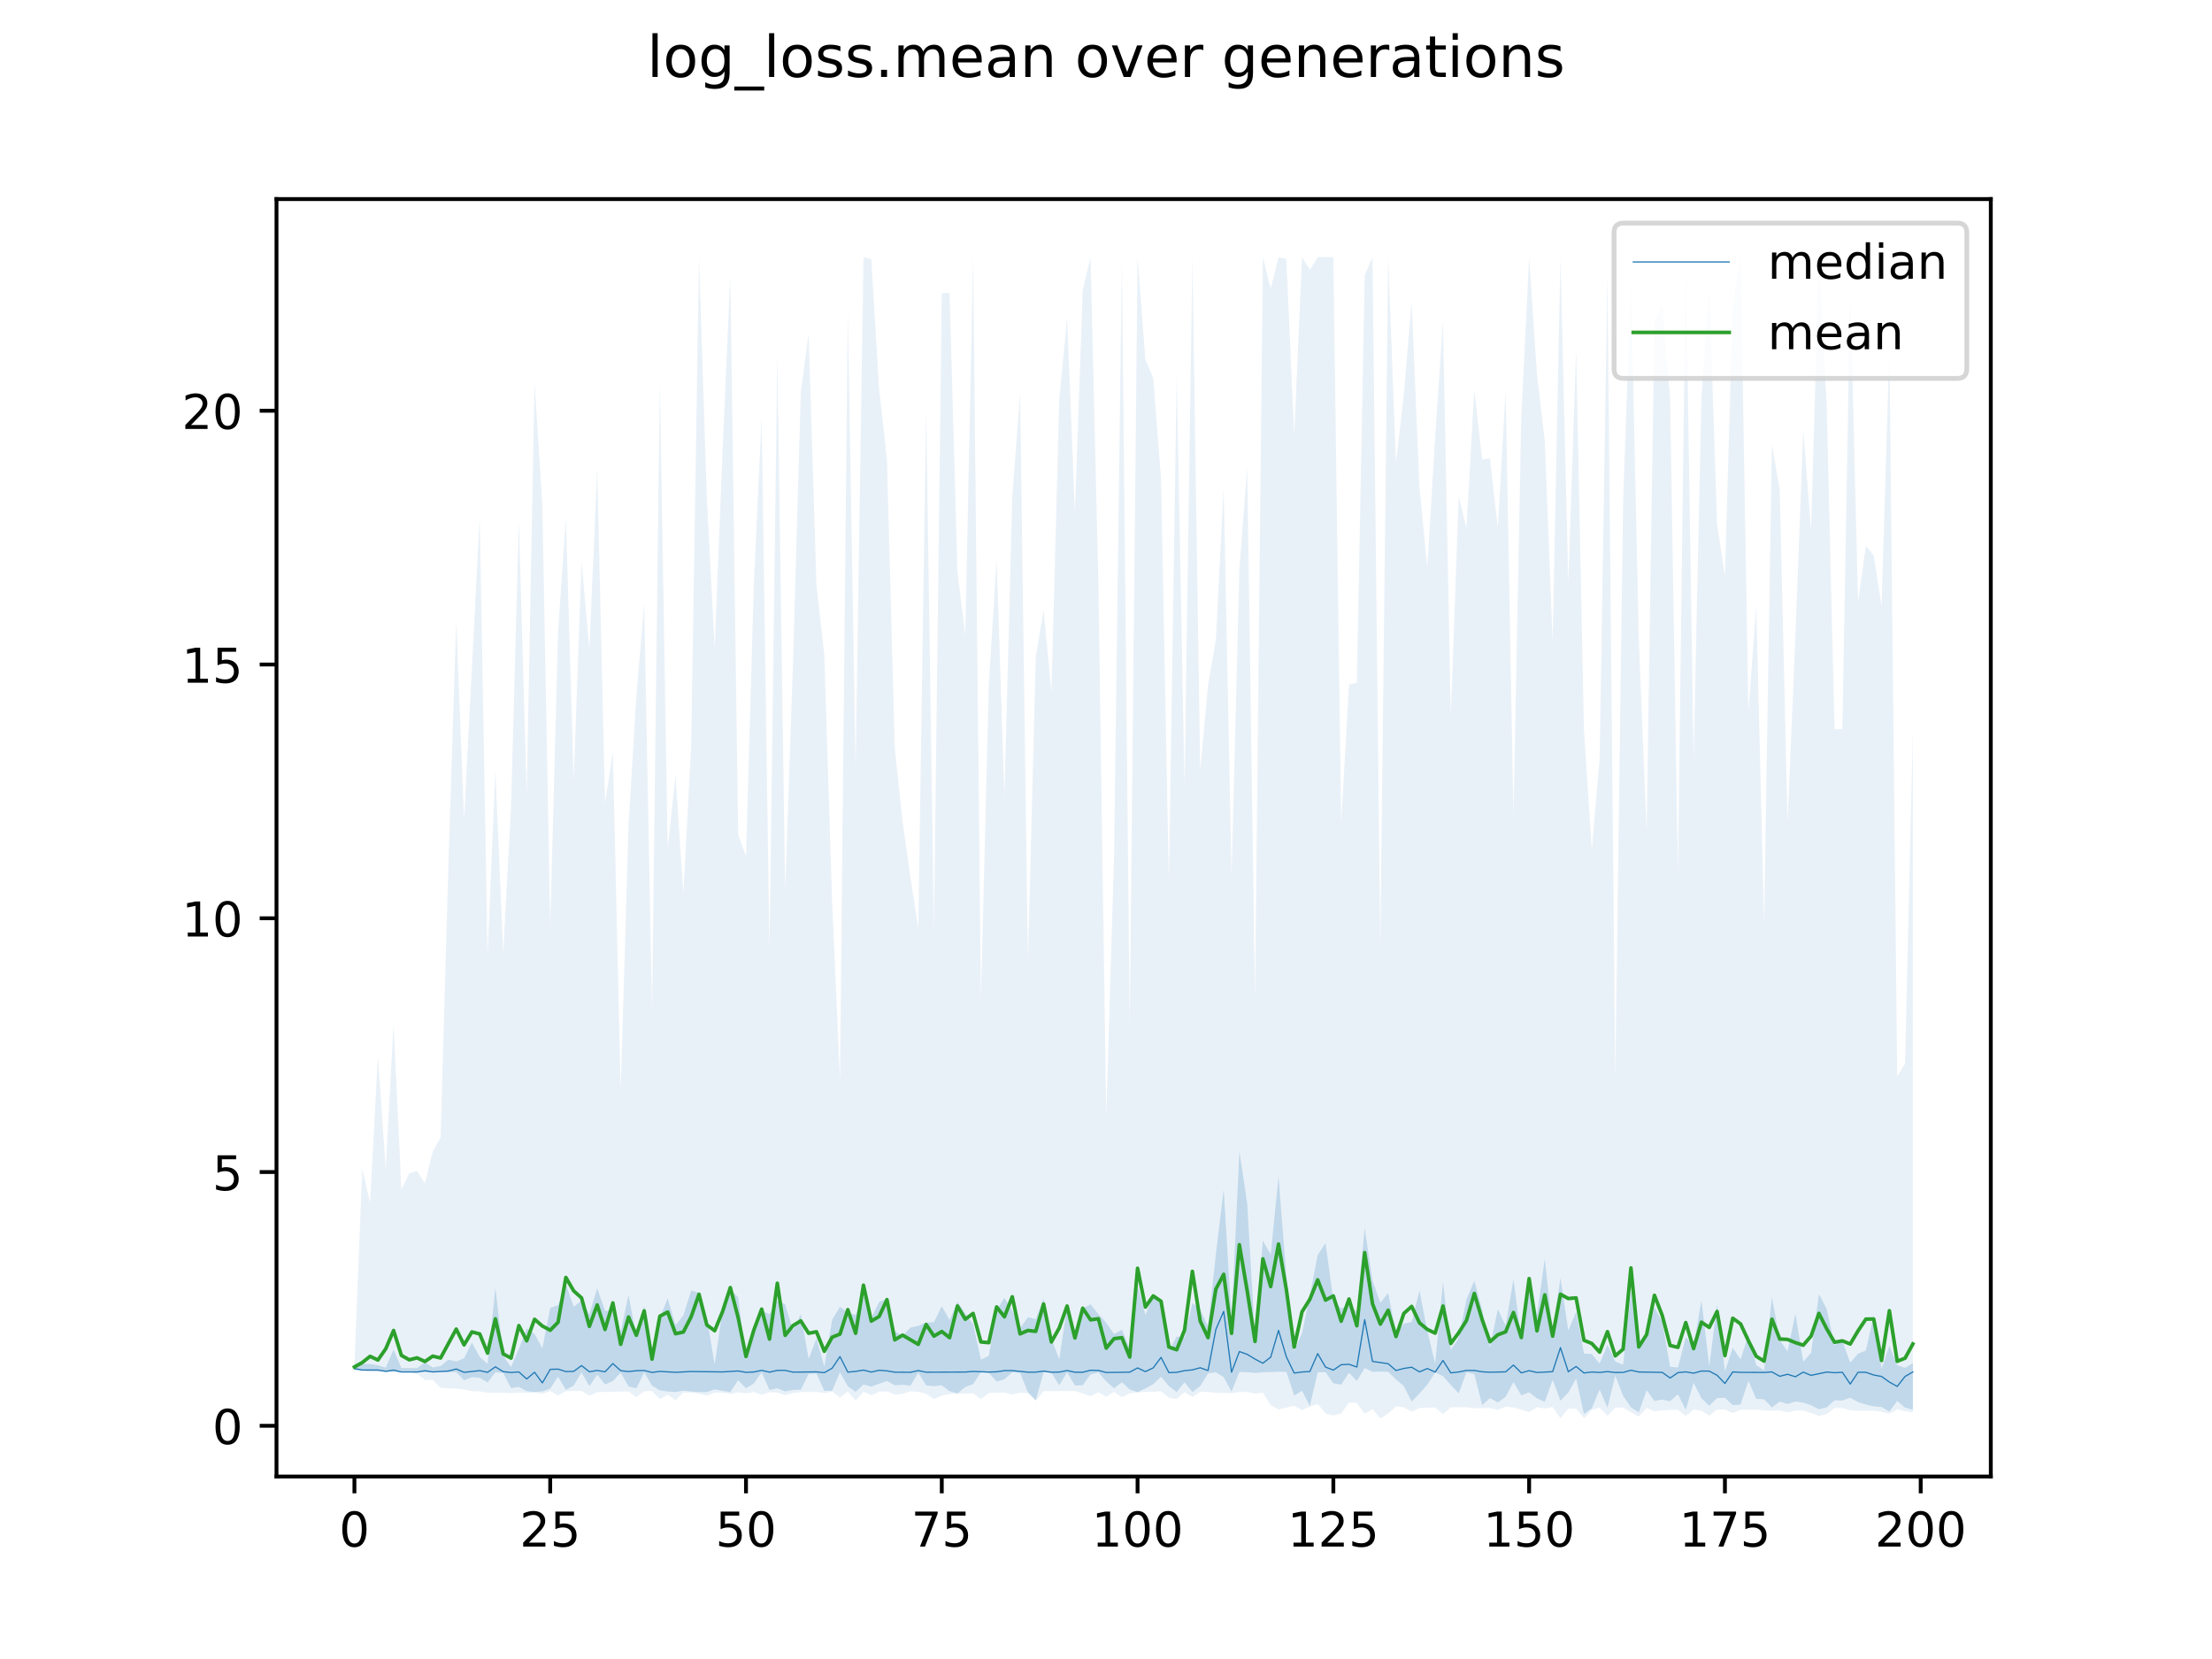 <?xml version="1.0" encoding="utf-8" standalone="no"?>
<!DOCTYPE svg PUBLIC "-//W3C//DTD SVG 1.1//EN"
  "http://www.w3.org/Graphics/SVG/1.1/DTD/svg11.dtd">
<!-- Created with matplotlib (https://matplotlib.org/) -->
<svg height="345.6pt" version="1.1" viewBox="0 0 460.8 345.6" width="460.8pt" xmlns="http://www.w3.org/2000/svg" xmlns:xlink="http://www.w3.org/1999/xlink">
 <defs>
  <style type="text/css">
*{stroke-linecap:butt;stroke-linejoin:round;}
  </style>
 </defs>
 <g id="figure_1">
  <g id="patch_1">
   <path d="M 0 345.6 
L 460.8 345.6 
L 460.8 0 
L 0 0 
z
" style="fill:#ffffff;"/>
  </g>
  <g id="axes_1">
   <g id="patch_2">
    <path d="M 57.6 307.584 
L 414.72 307.584 
L 414.72 41.472 
L 57.6 41.472 
z
" style="fill:#ffffff;"/>
   </g>
   <g id="PolyCollection_1">
    <path clip-path="url(#p3970b5a8fa)" d="M 73.833 284.145 
L 73.833 285.408 
L 75.464 285.408 
L 77.096 285.408 
L 78.727 285.41 
L 80.358 285.799 
L 81.99 285.773 
L 83.621 285.832 
L 85.253 285.82 
L 86.884 285.818 
L 88.516 285.825 
L 90.147 285.905 
L 91.778 285.819 
L 93.41 285.817 
L 95.041 285.837 
L 96.673 287.547 
L 98.304 286.899 
L 99.936 287.026 
L 101.567 287.992 
L 103.198 285.889 
L 104.83 286.01 
L 106.461 289.164 
L 108.093 288.919 
L 109.724 289.807 
L 111.356 289.974 
L 112.987 289.851 
L 114.618 289.276 
L 116.25 286.787 
L 117.881 289.531 
L 119.513 288.635 
L 121.144 285.882 
L 122.776 288.775 
L 124.407 286.343 
L 126.038 288.41 
L 127.67 287.694 
L 129.301 285.955 
L 130.933 288.804 
L 132.564 289.217 
L 134.196 285.888 
L 135.827 288.674 
L 137.458 289.629 
L 139.09 289.881 
L 140.721 289.985 
L 142.353 289.686 
L 143.984 289.877 
L 145.616 289.986 
L 147.247 290.008 
L 148.879 289.437 
L 150.51 289.726 
L 152.141 289.977 
L 153.773 287.539 
L 155.404 289.215 
L 157.036 288.214 
L 158.667 285.882 
L 160.299 289.556 
L 161.93 289.202 
L 163.561 289.864 
L 165.193 289.554 
L 166.824 289.518 
L 168.456 286.177 
L 170.087 286.155 
L 171.719 289.729 
L 173.35 289.715 
L 174.981 285.87 
L 176.613 288.785 
L 178.244 289.943 
L 179.876 288.419 
L 181.507 288.854 
L 183.139 288.266 
L 184.77 287.68 
L 186.401 288.581 
L 188.033 288.464 
L 189.664 288.638 
L 191.296 285.966 
L 192.927 288.584 
L 194.559 288.779 
L 196.19 288.589 
L 197.821 289.812 
L 199.453 290.273 
L 201.084 288.944 
L 202.716 288.349 
L 204.347 285.835 
L 205.979 285.937 
L 207.61 287.806 
L 209.241 287.329 
L 210.873 285.889 
L 212.504 285.99 
L 214.136 290.038 
L 215.767 291.701 
L 217.399 285.875 
L 219.03 285.983 
L 220.661 288.593 
L 222.293 285.87 
L 223.924 288.626 
L 225.556 288.572 
L 227.187 286.309 
L 228.819 285.896 
L 230.45 287.756 
L 232.081 289.21 
L 233.713 287.941 
L 235.344 289.452 
L 236.976 290.008 
L 238.607 289.239 
L 240.239 288.352 
L 241.87 286.793 
L 243.501 288.749 
L 245.133 289.986 
L 246.764 287.936 
L 248.396 290.003 
L 250.027 288.747 
L 251.659 286.089 
L 253.29 285.872 
L 254.921 286.883 
L 256.553 289.907 
L 258.184 285.809 
L 259.816 285.86 
L 261.447 286.011 
L 263.079 285.859 
L 264.71 285.824 
L 266.341 285.755 
L 267.973 285.791 
L 269.604 290.714 
L 271.236 289.723 
L 272.867 292.899 
L 274.499 285.881 
L 276.13 285.871 
L 277.761 288.17 
L 279.393 288.45 
L 281.024 285.962 
L 282.656 287.678 
L 284.287 284.984 
L 285.919 285.795 
L 287.55 285.733 
L 289.181 285.775 
L 290.813 287.37 
L 292.444 288.743 
L 294.076 291.968 
L 295.707 290.307 
L 297.339 288.462 
L 298.97 285.906 
L 300.601 286.684 
L 302.233 288.508 
L 303.864 290.262 
L 305.496 285.871 
L 307.127 286.251 
L 308.759 292.716 
L 310.39 291.242 
L 312.021 292.156 
L 313.653 290.993 
L 315.284 287.897 
L 316.916 290.685 
L 318.547 290.029 
L 320.179 291.307 
L 321.81 292.037 
L 323.441 287.442 
L 325.073 291.802 
L 326.704 290.113 
L 328.336 287.185 
L 329.967 294.565 
L 331.599 293.37 
L 333.23 289.438 
L 334.862 293.252 
L 336.493 286.59 
L 338.124 290.777 
L 339.756 293.177 
L 341.387 294.194 
L 343.019 289.587 
L 344.65 291.868 
L 346.282 291.559 
L 347.913 291.91 
L 349.544 290.435 
L 351.176 293.711 
L 352.807 288.059 
L 354.439 291.276 
L 356.07 292.847 
L 357.702 291.25 
L 359.333 291.182 
L 360.964 292.727 
L 362.596 292.596 
L 364.227 287.65 
L 365.859 291.397 
L 367.49 291.501 
L 369.122 293.197 
L 370.753 291.961 
L 372.384 292.492 
L 374.016 291.965 
L 375.647 292.192 
L 377.279 292.731 
L 378.91 293.579 
L 380.542 293.172 
L 382.173 291.72 
L 383.804 291.758 
L 385.436 291.158 
L 387.067 292.079 
L 388.699 292.609 
L 390.33 292.973 
L 391.962 293.102 
L 393.593 294.032 
L 395.224 291.852 
L 396.856 293.231 
L 398.487 293.668 
L 398.487 283.966 
L 398.487 283.966 
L 396.856 284.957 
L 395.224 284.384 
L 393.593 280.35 
L 391.962 285.111 
L 390.33 274 
L 388.699 281.342 
L 387.067 281.989 
L 385.436 283.88 
L 383.804 279.362 
L 382.173 280.234 
L 380.542 272.69 
L 378.91 269.566 
L 377.279 281.819 
L 375.647 283.662 
L 374.016 273.655 
L 372.384 281.499 
L 370.753 279.137 
L 369.122 270.231 
L 367.49 285.469 
L 365.859 284.377 
L 364.227 278.097 
L 362.596 283.188 
L 360.964 280.768 
L 359.333 285.676 
L 357.702 271.675 
L 356.07 284.605 
L 354.439 270.881 
L 352.807 280.363 
L 351.176 278.571 
L 349.544 284.868 
L 347.913 284.724 
L 346.282 275.389 
L 344.65 272.315 
L 343.019 278.445 
L 341.387 280.273 
L 339.756 269.075 
L 338.124 284.322 
L 336.493 283.604 
L 334.862 280.147 
L 333.23 284.067 
L 331.599 282.059 
L 329.967 281.945 
L 328.336 273.27 
L 326.704 277.162 
L 325.073 266.215 
L 323.441 277.411 
L 321.81 262.223 
L 320.179 273.991 
L 318.547 266.658 
L 316.916 279.081 
L 315.284 266.452 
L 313.653 276.172 
L 312.021 272.722 
L 310.39 280.67 
L 308.759 272.87 
L 307.127 266.8 
L 305.496 270.696 
L 303.864 278.735 
L 302.233 281.229 
L 300.601 267.083 
L 298.97 284.042 
L 297.339 277.289 
L 295.707 268.833 
L 294.076 275.396 
L 292.444 275.726 
L 290.813 277.752 
L 289.181 269.36 
L 287.55 271.388 
L 285.919 266.738 
L 284.287 255.81 
L 282.656 273.252 
L 281.024 271.845 
L 279.393 272.561 
L 277.761 270.802 
L 276.13 258.963 
L 274.499 261.436 
L 272.867 269.87 
L 271.236 277.708 
L 269.604 281.493 
L 267.973 265.87 
L 266.341 245.028 
L 264.71 261.346 
L 263.079 258.472 
L 261.447 278.663 
L 259.816 250.725 
L 258.184 239.817 
L 256.553 274.848 
L 254.921 247.759 
L 253.29 261.23 
L 251.659 276.368 
L 250.027 272.86 
L 248.396 271.408 
L 246.764 278.586 
L 245.133 278.423 
L 243.501 281.386 
L 241.87 271.81 
L 240.239 269.888 
L 238.607 273.93 
L 236.976 267.685 
L 235.344 280.891 
L 233.713 276.996 
L 232.081 277.916 
L 230.45 275.536 
L 228.819 273.749 
L 227.187 271.718 
L 225.556 272.589 
L 223.924 278.563 
L 222.293 272.186 
L 220.661 283.147 
L 219.03 278.879 
L 217.399 270.562 
L 215.767 274.815 
L 214.136 274.408 
L 212.504 276.658 
L 210.873 273.063 
L 209.241 270.333 
L 207.61 273.01 
L 205.979 282.455 
L 204.347 283.235 
L 202.716 275.841 
L 201.084 273.601 
L 199.453 271.178 
L 197.821 274.994 
L 196.19 272.107 
L 194.559 275.432 
L 192.927 275.508 
L 191.296 276.198 
L 189.664 276.553 
L 188.033 278.278 
L 186.401 277.277 
L 184.77 270.58 
L 183.139 271.226 
L 181.507 274.545 
L 179.876 269.9 
L 178.244 273.891 
L 176.613 273.497 
L 174.981 272.208 
L 173.35 274.944 
L 171.719 284.708 
L 170.087 278.811 
L 168.456 283.085 
L 166.824 273.771 
L 165.193 277.125 
L 163.561 271.713 
L 161.93 270.982 
L 160.299 273.757 
L 158.667 273.041 
L 157.036 276.92 
L 155.404 283.347 
L 153.773 270.19 
L 152.141 268.776 
L 150.51 272.909 
L 148.879 284.263 
L 147.247 274.413 
L 145.616 269.312 
L 143.984 268.84 
L 142.353 274.046 
L 140.721 276.035 
L 139.09 270.475 
L 137.458 274.554 
L 135.827 281.286 
L 134.196 272.065 
L 132.564 278.479 
L 130.933 269.738 
L 129.301 277.393 
L 127.67 272.925 
L 126.038 273.063 
L 124.407 268.339 
L 122.776 273.787 
L 121.144 270.965 
L 119.513 272.205 
L 117.881 267.457 
L 116.25 271.896 
L 114.618 272.459 
L 112.987 280.866 
L 111.356 277.884 
L 109.724 276.741 
L 108.093 280.972 
L 106.461 284.783 
L 104.83 282.395 
L 103.198 268.213 
L 101.567 284.128 
L 99.936 282.649 
L 98.304 279.687 
L 96.673 282.967 
L 95.041 283.618 
L 93.41 283.258 
L 91.778 284.567 
L 90.147 284.873 
L 88.516 283.8 
L 86.884 284.996 
L 85.253 285.001 
L 83.621 284.987 
L 81.99 281.137 
L 80.358 284.902 
L 78.727 284.405 
L 77.096 284.145 
L 75.464 284.145 
L 73.833 284.145 
z
" style="fill:#1f77b4;fill-opacity:0.2;"/>
   </g>
   <g id="PolyCollection_2">
    <path clip-path="url(#p3970b5a8fa)" d="M 73.833 284.145 
L 73.833 285.408 
L 75.464 285.409 
L 77.096 285.814 
L 78.727 285.814 
L 80.358 285.821 
L 81.99 285.819 
L 83.621 285.844 
L 85.253 285.849 
L 86.884 286.196 
L 88.516 287.474 
L 90.147 287.493 
L 91.778 289.141 
L 93.41 289.234 
L 95.041 289.236 
L 96.673 289.462 
L 98.304 289.813 
L 99.936 289.866 
L 101.567 290.133 
L 103.198 290.13 
L 104.83 290.126 
L 106.461 290.21 
L 108.093 290.123 
L 109.724 290.118 
L 111.356 290.115 
L 112.987 290.338 
L 114.618 289.792 
L 116.25 290.701 
L 117.881 289.814 
L 119.513 289.775 
L 121.144 289.75 
L 122.776 290.754 
L 124.407 290.03 
L 126.038 289.963 
L 127.67 289.933 
L 129.301 289.891 
L 130.933 289.87 
L 132.564 291.047 
L 134.196 289.827 
L 135.827 289.798 
L 137.458 291.453 
L 139.09 290.511 
L 140.721 291.701 
L 142.353 290.111 
L 143.984 290.101 
L 145.616 290.325 
L 147.247 290.729 
L 148.879 290.114 
L 150.51 290.103 
L 152.141 290.397 
L 153.773 290.029 
L 155.404 290.264 
L 157.036 289.986 
L 158.667 290.57 
L 160.299 290.019 
L 161.93 290.098 
L 163.561 290.646 
L 165.193 290.201 
L 166.824 289.999 
L 168.456 289.994 
L 170.087 289.97 
L 171.719 290.206 
L 173.35 289.898 
L 174.981 291.15 
L 176.613 289.902 
L 178.244 291.748 
L 179.876 289.96 
L 181.507 290.639 
L 183.139 289.929 
L 184.77 289.843 
L 186.401 290.534 
L 188.033 290.382 
L 189.664 289.822 
L 191.296 289.968 
L 192.927 290.343 
L 194.559 291.447 
L 196.19 290.759 
L 197.821 290.376 
L 199.453 290.373 
L 201.084 290.312 
L 202.716 290.227 
L 204.347 291.471 
L 205.979 290.217 
L 207.61 290.13 
L 209.241 290.091 
L 210.873 290.513 
L 212.504 290.135 
L 214.136 290.182 
L 215.767 291.779 
L 217.399 289.805 
L 219.03 289.815 
L 220.661 289.792 
L 222.293 289.779 
L 223.924 289.77 
L 225.556 290.29 
L 227.187 290.847 
L 228.819 290.02 
L 230.45 290.972 
L 232.081 289.937 
L 233.713 291.068 
L 235.344 290.272 
L 236.976 290.066 
L 238.607 289.963 
L 240.239 289.932 
L 241.87 289.816 
L 243.501 291.187 
L 245.133 291.439 
L 246.764 290 
L 248.396 291.041 
L 250.027 289.966 
L 251.659 289.963 
L 253.29 290.177 
L 254.921 290.154 
L 256.553 290.243 
L 258.184 289.999 
L 259.816 289.967 
L 261.447 290.32 
L 263.079 290.124 
L 264.71 292.729 
L 266.341 293.64 
L 267.973 293.234 
L 269.604 292.859 
L 271.236 293.733 
L 272.867 293.019 
L 274.499 292.467 
L 276.13 294.437 
L 277.761 294.881 
L 279.393 294.464 
L 281.024 292.179 
L 282.656 292.292 
L 284.287 294.518 
L 285.919 293.562 
L 287.55 295.488 
L 289.181 294.449 
L 290.813 292.985 
L 292.444 293.167 
L 294.076 294.075 
L 295.707 293.329 
L 297.339 293.229 
L 298.97 293.213 
L 300.601 294.582 
L 302.233 293.182 
L 303.864 293.155 
L 305.496 293.136 
L 307.127 293.366 
L 308.759 293.355 
L 310.39 293.331 
L 312.021 293.705 
L 313.653 293.062 
L 315.284 293.208 
L 316.916 293.668 
L 318.547 294.174 
L 320.179 293.146 
L 321.81 293.437 
L 323.441 293.108 
L 325.073 295.458 
L 326.704 293.439 
L 328.336 293.434 
L 329.967 295.44 
L 331.599 293.722 
L 333.23 293.221 
L 334.862 294.982 
L 336.493 293.249 
L 338.124 293.204 
L 339.756 294.207 
L 341.387 295.085 
L 343.019 293.336 
L 344.65 293.975 
L 346.282 293.822 
L 347.913 293.7 
L 349.544 293.682 
L 351.176 294.952 
L 352.807 293.638 
L 354.439 293.86 
L 356.07 294.905 
L 357.702 293.657 
L 359.333 293.632 
L 360.964 294.37 
L 362.596 293.685 
L 364.227 293.678 
L 365.859 293.658 
L 367.49 293.831 
L 369.122 293.881 
L 370.753 293.824 
L 372.384 294.218 
L 374.016 293.842 
L 375.647 293.842 
L 377.279 294.361 
L 378.91 294.959 
L 380.542 294.592 
L 382.173 293.33 
L 383.804 293.324 
L 385.436 293.794 
L 387.067 293.91 
L 388.699 293.888 
L 390.33 293.9 
L 391.962 294.097 
L 393.593 294.489 
L 395.224 293.591 
L 396.856 293.99 
L 398.487 294.189 
L 398.487 151.949 
L 398.487 151.949 
L 396.856 221.576 
L 395.224 224.204 
L 393.593 72.47 
L 391.962 126.282 
L 390.33 115.649 
L 388.699 113.713 
L 387.067 125.424 
L 385.436 59.536 
L 383.804 151.868 
L 382.173 151.928 
L 380.542 84.665 
L 378.91 53.619 
L 377.279 110.474 
L 375.647 89.586 
L 374.016 132.472 
L 372.384 171.081 
L 370.753 102.024 
L 369.122 92.564 
L 367.49 191.998 
L 365.859 126.102 
L 364.227 148.265 
L 362.596 53.568 
L 360.964 63.206 
L 359.333 119.939 
L 357.702 109.252 
L 356.07 59.941 
L 354.439 82.899 
L 352.807 157.909 
L 351.176 53.568 
L 349.544 181.787 
L 347.913 82.937 
L 346.282 63.699 
L 344.65 67.124 
L 343.019 173.208 
L 341.387 132.951 
L 339.756 58.624 
L 338.124 104.309 
L 336.493 224.444 
L 334.862 57.36 
L 333.23 158.063 
L 331.599 177.001 
L 329.967 151.95 
L 328.336 72.725 
L 326.704 121.402 
L 325.073 53.568 
L 323.441 133.522 
L 321.81 91.856 
L 320.179 77.957 
L 318.547 53.568 
L 316.916 86.592 
L 315.284 169.757 
L 313.653 81.392 
L 312.021 109.926 
L 310.39 95.499 
L 308.759 95.748 
L 307.127 81.072 
L 305.496 110.034 
L 303.864 103.399 
L 302.233 149.262 
L 300.601 66.806 
L 298.97 91.041 
L 297.339 118.192 
L 295.707 101.562 
L 294.076 62.92 
L 292.444 82.125 
L 290.813 96.387 
L 289.181 53.568 
L 287.55 196.741 
L 285.919 53.568 
L 284.287 57.327 
L 282.656 142.259 
L 281.024 142.576 
L 279.393 171.365 
L 277.761 53.568 
L 276.13 53.568 
L 274.499 53.568 
L 272.867 56.194 
L 271.236 53.568 
L 269.604 90.588 
L 267.973 53.933 
L 266.341 53.593 
L 264.71 60.13 
L 263.079 53.618 
L 261.447 207.759 
L 259.816 97.302 
L 258.184 118.548 
L 256.553 182.298 
L 254.921 101.482 
L 253.29 133.232 
L 251.659 142.757 
L 250.027 160.515 
L 248.396 53.568 
L 246.764 163.718 
L 245.133 77.95 
L 243.501 183.833 
L 241.87 99.731 
L 240.239 78.771 
L 238.607 74.866 
L 236.976 53.568 
L 235.344 213.363 
L 233.713 54.121 
L 232.081 178.135 
L 230.45 232.607 
L 228.819 121.647 
L 227.187 53.568 
L 225.556 60.416 
L 223.924 106.71 
L 222.293 66.107 
L 220.661 83.349 
L 219.03 144.131 
L 217.399 127.11 
L 215.767 136.861 
L 214.136 200.155 
L 212.504 81.912 
L 210.873 103.526 
L 209.241 165.828 
L 207.61 116.551 
L 205.979 142.602 
L 204.347 207.969 
L 202.716 53.568 
L 201.084 132.254 
L 199.453 119.141 
L 197.821 60.995 
L 196.19 61.095 
L 194.559 193.37 
L 192.927 85.324 
L 191.296 193.423 
L 189.664 182.758 
L 188.033 171.256 
L 186.401 155.835 
L 184.77 95.711 
L 183.139 80.996 
L 181.507 53.969 
L 179.876 53.591 
L 178.244 159.61 
L 176.613 64.853 
L 174.981 224.916 
L 173.35 187.849 
L 171.719 136.447 
L 170.087 121.931 
L 168.456 69.513 
L 166.824 81.594 
L 165.193 138.06 
L 163.561 185.437 
L 161.93 73.79 
L 160.299 198.07 
L 158.667 86.862 
L 157.036 121.514 
L 155.404 178.399 
L 153.773 173.85 
L 152.141 57.211 
L 150.51 94.15 
L 148.879 134.935 
L 147.247 103.73 
L 145.616 53.568 
L 143.984 155.241 
L 142.353 186.133 
L 140.721 161.524 
L 139.09 176.795 
L 137.458 79.318 
L 135.827 210.262 
L 134.196 125.767 
L 132.564 144.96 
L 130.933 171.877 
L 129.301 227.06 
L 127.67 156.684 
L 126.038 167.265 
L 124.407 97.396 
L 122.776 135.261 
L 121.144 116.99 
L 119.513 162.648 
L 117.881 107.884 
L 116.25 131.607 
L 114.618 192.84 
L 112.987 105.255 
L 111.356 79.624 
L 109.724 165.552 
L 108.093 108.393 
L 106.461 167.969 
L 104.83 198.438 
L 103.198 160.447 
L 101.567 198.802 
L 99.936 107.629 
L 98.304 139.132 
L 96.673 170.666 
L 95.041 129.225 
L 93.41 180.016 
L 91.778 236.968 
L 90.147 239.893 
L 88.516 246.508 
L 86.884 243.924 
L 85.253 244.426 
L 83.621 247.755 
L 81.99 213.227 
L 80.358 243.434 
L 78.727 219.985 
L 77.096 250.495 
L 75.464 243.461 
L 73.833 284.145 
z
" style="fill:#1f77b4;fill-opacity:0.1;"/>
   </g>
   <g id="matplotlib.axis_1">
    <g id="xtick_1">
     <g id="line2d_1">
      <defs>
       <path d="M 0 0 
L 0 3.5 
" id="m048ca6bf49" style="stroke:#000000;stroke-width:0.8;"/>
      </defs>
      <g>
       <use style="stroke:#000000;stroke-width:0.8;" x="73.833" xlink:href="#m048ca6bf49" y="307.584"/>
      </g>
     </g>
     <g id="text_1">
      <!-- 0 -->
      <defs>
       <path d="M 31.781 66.406 
Q 24.172 66.406 20.328 58.906 
Q 16.5 51.422 16.5 36.375 
Q 16.5 21.391 20.328 13.891 
Q 24.172 6.391 31.781 6.391 
Q 39.453 6.391 43.281 13.891 
Q 47.125 21.391 47.125 36.375 
Q 47.125 51.422 43.281 58.906 
Q 39.453 66.406 31.781 66.406 
z
M 31.781 74.219 
Q 44.047 74.219 50.516 64.516 
Q 56.984 54.828 56.984 36.375 
Q 56.984 17.969 50.516 8.266 
Q 44.047 -1.422 31.781 -1.422 
Q 19.531 -1.422 13.062 8.266 
Q 6.594 17.969 6.594 36.375 
Q 6.594 54.828 13.062 64.516 
Q 19.531 74.219 31.781 74.219 
z
" id="DejaVuSans-48"/>
      </defs>
      <g transform="translate(70.651 322.182)scale(0.1 -0.1)">
       <use xlink:href="#DejaVuSans-48"/>
      </g>
     </g>
    </g>
    <g id="xtick_2">
     <g id="line2d_2">
      <g>
       <use style="stroke:#000000;stroke-width:0.8;" x="114.618" xlink:href="#m048ca6bf49" y="307.584"/>
      </g>
     </g>
     <g id="text_2">
      <!-- 25 -->
      <defs>
       <path d="M 19.188 8.297 
L 53.609 8.297 
L 53.609 0 
L 7.328 0 
L 7.328 8.297 
Q 12.938 14.109 22.625 23.891 
Q 32.328 33.688 34.812 36.531 
Q 39.547 41.844 41.422 45.531 
Q 43.312 49.219 43.312 52.781 
Q 43.312 58.594 39.234 62.25 
Q 35.156 65.922 28.609 65.922 
Q 23.969 65.922 18.812 64.312 
Q 13.672 62.703 7.812 59.422 
L 7.812 69.391 
Q 13.766 71.781 18.938 73 
Q 24.125 74.219 28.422 74.219 
Q 39.75 74.219 46.484 68.547 
Q 53.219 62.891 53.219 53.422 
Q 53.219 48.922 51.531 44.891 
Q 49.859 40.875 45.406 35.406 
Q 44.188 33.984 37.641 27.219 
Q 31.109 20.453 19.188 8.297 
z
" id="DejaVuSans-50"/>
       <path d="M 10.797 72.906 
L 49.516 72.906 
L 49.516 64.594 
L 19.828 64.594 
L 19.828 46.734 
Q 21.969 47.469 24.109 47.828 
Q 26.266 48.188 28.422 48.188 
Q 40.625 48.188 47.75 41.5 
Q 54.891 34.812 54.891 23.391 
Q 54.891 11.625 47.562 5.094 
Q 40.234 -1.422 26.906 -1.422 
Q 22.312 -1.422 17.547 -0.641 
Q 12.797 0.141 7.719 1.703 
L 7.719 11.625 
Q 12.109 9.234 16.797 8.062 
Q 21.484 6.891 26.703 6.891 
Q 35.156 6.891 40.078 11.328 
Q 45.016 15.766 45.016 23.391 
Q 45.016 31 40.078 35.438 
Q 35.156 39.891 26.703 39.891 
Q 22.75 39.891 18.812 39.016 
Q 14.891 38.141 10.797 36.281 
z
" id="DejaVuSans-53"/>
      </defs>
      <g transform="translate(108.256 322.182)scale(0.1 -0.1)">
       <use xlink:href="#DejaVuSans-50"/>
       <use x="63.623" xlink:href="#DejaVuSans-53"/>
      </g>
     </g>
    </g>
    <g id="xtick_3">
     <g id="line2d_3">
      <g>
       <use style="stroke:#000000;stroke-width:0.8;" x="155.404" xlink:href="#m048ca6bf49" y="307.584"/>
      </g>
     </g>
     <g id="text_3">
      <!-- 50 -->
      <g transform="translate(149.042 322.182)scale(0.1 -0.1)">
       <use xlink:href="#DejaVuSans-53"/>
       <use x="63.623" xlink:href="#DejaVuSans-48"/>
      </g>
     </g>
    </g>
    <g id="xtick_4">
     <g id="line2d_4">
      <g>
       <use style="stroke:#000000;stroke-width:0.8;" x="196.19" xlink:href="#m048ca6bf49" y="307.584"/>
      </g>
     </g>
     <g id="text_4">
      <!-- 75 -->
      <defs>
       <path d="M 8.203 72.906 
L 55.078 72.906 
L 55.078 68.703 
L 28.609 0 
L 18.312 0 
L 43.219 64.594 
L 8.203 64.594 
z
" id="DejaVuSans-55"/>
      </defs>
      <g transform="translate(189.827 322.182)scale(0.1 -0.1)">
       <use xlink:href="#DejaVuSans-55"/>
       <use x="63.623" xlink:href="#DejaVuSans-53"/>
      </g>
     </g>
    </g>
    <g id="xtick_5">
     <g id="line2d_5">
      <g>
       <use style="stroke:#000000;stroke-width:0.8;" x="236.976" xlink:href="#m048ca6bf49" y="307.584"/>
      </g>
     </g>
     <g id="text_5">
      <!-- 100 -->
      <defs>
       <path d="M 12.406 8.297 
L 28.516 8.297 
L 28.516 63.922 
L 10.984 60.406 
L 10.984 69.391 
L 28.422 72.906 
L 38.281 72.906 
L 38.281 8.297 
L 54.391 8.297 
L 54.391 0 
L 12.406 0 
z
" id="DejaVuSans-49"/>
      </defs>
      <g transform="translate(227.432 322.182)scale(0.1 -0.1)">
       <use xlink:href="#DejaVuSans-49"/>
       <use x="63.623" xlink:href="#DejaVuSans-48"/>
       <use x="127.246" xlink:href="#DejaVuSans-48"/>
      </g>
     </g>
    </g>
    <g id="xtick_6">
     <g id="line2d_6">
      <g>
       <use style="stroke:#000000;stroke-width:0.8;" x="277.761" xlink:href="#m048ca6bf49" y="307.584"/>
      </g>
     </g>
     <g id="text_6">
      <!-- 125 -->
      <g transform="translate(268.218 322.182)scale(0.1 -0.1)">
       <use xlink:href="#DejaVuSans-49"/>
       <use x="63.623" xlink:href="#DejaVuSans-50"/>
       <use x="127.246" xlink:href="#DejaVuSans-53"/>
      </g>
     </g>
    </g>
    <g id="xtick_7">
     <g id="line2d_7">
      <g>
       <use style="stroke:#000000;stroke-width:0.8;" x="318.547" xlink:href="#m048ca6bf49" y="307.584"/>
      </g>
     </g>
     <g id="text_7">
      <!-- 150 -->
      <g transform="translate(309.003 322.182)scale(0.1 -0.1)">
       <use xlink:href="#DejaVuSans-49"/>
       <use x="63.623" xlink:href="#DejaVuSans-53"/>
       <use x="127.246" xlink:href="#DejaVuSans-48"/>
      </g>
     </g>
    </g>
    <g id="xtick_8">
     <g id="line2d_8">
      <g>
       <use style="stroke:#000000;stroke-width:0.8;" x="359.333" xlink:href="#m048ca6bf49" y="307.584"/>
      </g>
     </g>
     <g id="text_8">
      <!-- 175 -->
      <g transform="translate(349.789 322.182)scale(0.1 -0.1)">
       <use xlink:href="#DejaVuSans-49"/>
       <use x="63.623" xlink:href="#DejaVuSans-55"/>
       <use x="127.246" xlink:href="#DejaVuSans-53"/>
      </g>
     </g>
    </g>
    <g id="xtick_9">
     <g id="line2d_9">
      <g>
       <use style="stroke:#000000;stroke-width:0.8;" x="400.119" xlink:href="#m048ca6bf49" y="307.584"/>
      </g>
     </g>
     <g id="text_9">
      <!-- 200 -->
      <g transform="translate(390.575 322.182)scale(0.1 -0.1)">
       <use xlink:href="#DejaVuSans-50"/>
       <use x="63.623" xlink:href="#DejaVuSans-48"/>
       <use x="127.246" xlink:href="#DejaVuSans-48"/>
      </g>
     </g>
    </g>
   </g>
   <g id="matplotlib.axis_2">
    <g id="ytick_1">
     <g id="line2d_10">
      <defs>
       <path d="M 0 0 
L -3.5 0 
" id="m4f0b614b41" style="stroke:#000000;stroke-width:0.8;"/>
      </defs>
      <g>
       <use style="stroke:#000000;stroke-width:0.8;" x="57.6" xlink:href="#m4f0b614b41" y="297.024"/>
      </g>
     </g>
     <g id="text_10">
      <!-- 0 -->
      <g transform="translate(44.237 300.823)scale(0.1 -0.1)">
       <use xlink:href="#DejaVuSans-48"/>
      </g>
     </g>
    </g>
    <g id="ytick_2">
     <g id="line2d_11">
      <g>
       <use style="stroke:#000000;stroke-width:0.8;" x="57.6" xlink:href="#m4f0b614b41" y="244.158"/>
      </g>
     </g>
     <g id="text_11">
      <!-- 5 -->
      <g transform="translate(44.237 247.958)scale(0.1 -0.1)">
       <use xlink:href="#DejaVuSans-53"/>
      </g>
     </g>
    </g>
    <g id="ytick_3">
     <g id="line2d_12">
      <g>
       <use style="stroke:#000000;stroke-width:0.8;" x="57.6" xlink:href="#m4f0b614b41" y="191.293"/>
      </g>
     </g>
     <g id="text_12">
      <!-- 10 -->
      <g transform="translate(37.875 195.092)scale(0.1 -0.1)">
       <use xlink:href="#DejaVuSans-49"/>
       <use x="63.623" xlink:href="#DejaVuSans-48"/>
      </g>
     </g>
    </g>
    <g id="ytick_4">
     <g id="line2d_13">
      <g>
       <use style="stroke:#000000;stroke-width:0.8;" x="57.6" xlink:href="#m4f0b614b41" y="138.427"/>
      </g>
     </g>
     <g id="text_13">
      <!-- 15 -->
      <g transform="translate(37.875 142.226)scale(0.1 -0.1)">
       <use xlink:href="#DejaVuSans-49"/>
       <use x="63.623" xlink:href="#DejaVuSans-53"/>
      </g>
     </g>
    </g>
    <g id="ytick_5">
     <g id="line2d_14">
      <g>
       <use style="stroke:#000000;stroke-width:0.8;" x="57.6" xlink:href="#m4f0b614b41" y="85.561"/>
      </g>
     </g>
     <g id="text_14">
      <!-- 20 -->
      <g transform="translate(37.875 89.36)scale(0.1 -0.1)">
       <use xlink:href="#DejaVuSans-50"/>
       <use x="63.623" xlink:href="#DejaVuSans-48"/>
      </g>
     </g>
    </g>
   </g>
   <g id="line2d_15">
    <path clip-path="url(#p3970b5a8fa)" d="M 73.833 285.101 
L 75.464 285.408 
L 78.727 285.408 
L 80.358 285.663 
L 81.99 285.41 
L 83.621 285.806 
L 86.884 285.811 
L 88.516 285.555 
L 90.147 285.802 
L 93.41 285.613 
L 95.041 285.182 
L 96.673 285.883 
L 99.936 285.529 
L 101.567 285.878 
L 103.198 284.738 
L 104.83 285.746 
L 106.461 285.916 
L 108.093 285.8 
L 109.724 287.261 
L 111.356 285.866 
L 112.987 288.085 
L 114.618 285.263 
L 116.25 285.211 
L 117.881 285.722 
L 119.513 285.679 
L 121.144 284.471 
L 122.776 285.766 
L 124.407 285.483 
L 126.038 285.773 
L 127.67 284.056 
L 129.301 285.536 
L 130.933 285.721 
L 132.564 285.549 
L 134.196 285.493 
L 135.827 285.903 
L 137.458 285.687 
L 140.721 285.878 
L 143.984 285.713 
L 150.51 285.798 
L 153.773 285.597 
L 155.404 285.889 
L 157.036 285.808 
L 158.667 285.468 
L 160.299 285.842 
L 161.93 285.481 
L 163.561 285.473 
L 165.193 285.839 
L 170.087 285.785 
L 171.719 285.955 
L 173.35 285.028 
L 174.981 282.594 
L 176.613 285.839 
L 178.244 285.684 
L 179.876 285.417 
L 181.507 285.827 
L 183.139 285.453 
L 184.77 285.585 
L 186.401 285.85 
L 189.664 285.873 
L 191.296 285.517 
L 192.927 285.853 
L 201.084 285.819 
L 202.716 285.697 
L 205.979 285.828 
L 207.61 285.771 
L 209.241 285.529 
L 210.873 285.522 
L 214.136 285.843 
L 215.767 285.847 
L 217.399 285.626 
L 219.03 285.861 
L 220.661 285.826 
L 222.293 285.511 
L 223.924 285.863 
L 225.556 285.864 
L 227.187 285.447 
L 228.819 285.486 
L 230.45 285.919 
L 235.344 285.845 
L 236.976 284.958 
L 238.607 285.731 
L 240.239 284.951 
L 241.87 282.766 
L 243.501 285.939 
L 245.133 285.882 
L 246.764 285.531 
L 248.396 285.371 
L 250.027 284.925 
L 251.659 285.507 
L 253.29 276.93 
L 254.921 273.172 
L 256.553 285.855 
L 258.184 281.555 
L 259.816 282.133 
L 261.447 283.125 
L 263.079 283.986 
L 264.71 282.725 
L 266.341 277.138 
L 267.973 282.656 
L 269.604 286.03 
L 271.236 285.809 
L 272.867 285.717 
L 274.499 281.989 
L 276.13 284.787 
L 277.761 285.417 
L 279.393 284.297 
L 281.024 284.207 
L 282.656 284.777 
L 284.287 274.905 
L 285.919 283.608 
L 289.181 284.084 
L 290.813 285.496 
L 292.444 285.071 
L 294.076 284.816 
L 295.707 285.792 
L 297.339 285.087 
L 298.97 285.829 
L 300.601 283.413 
L 302.233 285.998 
L 303.864 285.81 
L 305.496 285.486 
L 307.127 285.484 
L 308.759 285.77 
L 310.39 285.855 
L 313.653 285.781 
L 315.284 284.367 
L 316.916 285.993 
L 318.547 285.535 
L 320.179 285.917 
L 323.441 285.743 
L 325.073 280.735 
L 326.704 285.763 
L 328.336 284.661 
L 329.967 286.018 
L 331.599 285.812 
L 333.23 285.903 
L 334.862 285.735 
L 336.493 285.912 
L 338.124 285.906 
L 339.756 285.445 
L 341.387 285.81 
L 346.282 285.892 
L 347.913 287.064 
L 349.544 285.951 
L 351.176 285.786 
L 352.807 286.056 
L 354.439 285.612 
L 356.07 285.626 
L 357.702 286.491 
L 359.333 288.204 
L 360.964 285.797 
L 362.596 285.889 
L 365.859 285.9 
L 367.49 285.912 
L 369.122 285.792 
L 370.753 286.706 
L 372.384 286.288 
L 374.016 286.8 
L 375.647 285.842 
L 377.279 286.513 
L 380.542 285.821 
L 382.173 285.966 
L 383.804 285.87 
L 385.436 288.323 
L 387.067 285.864 
L 388.699 285.878 
L 390.33 286.438 
L 391.962 286.739 
L 393.593 287.914 
L 395.224 288.82 
L 396.856 286.744 
L 398.487 285.799 
L 398.487 285.799 
" style="fill:none;stroke:#1f77b4;stroke-linecap:square;stroke-width:0.25;"/>
   </g>
   <g id="line2d_16">
    <path clip-path="url(#p3970b5a8fa)" d="M 73.833 284.759 
L 75.464 283.845 
L 77.096 282.548 
L 78.727 283.316 
L 80.358 280.979 
L 81.99 277.166 
L 83.621 282.353 
L 85.253 283.273 
L 86.884 282.865 
L 88.516 283.627 
L 90.147 282.511 
L 91.778 282.897 
L 95.041 276.877 
L 96.673 280.166 
L 98.304 277.466 
L 99.936 277.885 
L 101.567 281.879 
L 103.198 274.732 
L 104.83 282.051 
L 106.461 282.912 
L 108.093 276.142 
L 109.724 279.313 
L 111.356 274.829 
L 112.987 276.237 
L 114.618 277.111 
L 116.25 275.462 
L 117.881 266.115 
L 119.513 268.925 
L 121.144 270.373 
L 122.776 276.307 
L 124.407 271.836 
L 126.038 276.948 
L 127.67 271.422 
L 129.301 280.039 
L 130.933 274.354 
L 132.564 278.164 
L 134.196 273.073 
L 135.827 283.135 
L 137.458 274.195 
L 139.09 273.325 
L 140.721 277.836 
L 142.353 277.489 
L 143.984 274.297 
L 145.616 269.614 
L 147.247 276.018 
L 148.879 277.211 
L 150.51 273.254 
L 152.141 268.226 
L 153.773 274.487 
L 155.404 282.586 
L 157.036 277.082 
L 158.667 272.715 
L 160.299 278.959 
L 161.93 267.322 
L 163.561 278.173 
L 165.193 276.142 
L 166.824 275.165 
L 168.456 277.746 
L 170.087 277.43 
L 171.719 281.498 
L 173.35 278.564 
L 174.981 277.918 
L 176.613 272.824 
L 178.244 277.744 
L 179.876 267.729 
L 181.507 275.211 
L 183.139 274.241 
L 184.77 270.735 
L 186.401 279.109 
L 188.033 278.133 
L 191.296 280.055 
L 192.927 275.917 
L 194.559 278.339 
L 196.19 277.377 
L 197.821 278.665 
L 199.453 272.064 
L 201.084 274.825 
L 202.716 273.612 
L 204.347 279.554 
L 205.979 279.7 
L 207.61 272.258 
L 209.241 274.314 
L 210.873 270.139 
L 212.504 277.87 
L 214.136 277.165 
L 215.767 277.344 
L 217.399 271.656 
L 219.03 279.555 
L 220.661 276.642 
L 222.293 272.074 
L 223.924 278.721 
L 225.556 272.525 
L 227.187 274.948 
L 228.819 274.719 
L 230.45 280.837 
L 232.081 278.866 
L 233.713 278.659 
L 235.344 282.696 
L 236.976 264.203 
L 238.607 272.283 
L 240.239 269.963 
L 241.87 271.083 
L 243.501 280.615 
L 245.133 281.17 
L 246.764 277.085 
L 248.396 264.846 
L 250.027 275.21 
L 251.659 278.66 
L 253.29 268.535 
L 254.921 265.462 
L 256.553 277.757 
L 258.184 259.301 
L 259.816 268.924 
L 261.447 279.446 
L 263.079 262.247 
L 264.71 268.01 
L 266.341 259.158 
L 267.973 268.654 
L 269.604 280.619 
L 271.236 273.276 
L 272.867 270.664 
L 274.499 266.62 
L 276.13 270.837 
L 277.761 269.97 
L 279.393 275.233 
L 281.024 270.607 
L 282.656 276.18 
L 284.287 260.94 
L 285.919 271.614 
L 287.55 275.835 
L 289.181 272.942 
L 290.813 278.42 
L 292.444 273.618 
L 294.076 272.146 
L 295.707 275.583 
L 297.339 276.94 
L 298.97 277.719 
L 300.601 272.079 
L 302.233 279.866 
L 303.864 277.653 
L 305.496 275.069 
L 307.127 269.449 
L 308.759 274.905 
L 310.39 279.505 
L 312.021 278.06 
L 313.653 277.447 
L 315.284 273.415 
L 316.916 278.635 
L 318.547 266.35 
L 320.179 277.242 
L 321.81 269.748 
L 323.441 278.343 
L 325.073 269.614 
L 326.704 270.51 
L 328.336 270.369 
L 329.967 279.212 
L 331.599 279.866 
L 333.23 281.667 
L 334.862 277.404 
L 336.493 282.447 
L 338.124 281.059 
L 339.756 264.134 
L 341.387 280.582 
L 343.019 278.009 
L 344.65 269.836 
L 346.282 274.048 
L 347.913 280.284 
L 349.544 280.678 
L 351.176 275.516 
L 352.807 280.932 
L 354.439 275.427 
L 356.07 276.526 
L 357.702 273.198 
L 359.333 282.392 
L 360.964 274.61 
L 362.596 275.792 
L 364.227 279.308 
L 365.859 282.545 
L 367.49 283.543 
L 369.122 274.818 
L 370.753 278.948 
L 372.384 279.025 
L 374.016 279.695 
L 375.647 280.229 
L 377.279 278.333 
L 378.91 273.601 
L 380.542 276.823 
L 382.173 279.618 
L 383.804 279.323 
L 385.436 279.982 
L 387.067 277.239 
L 388.699 274.787 
L 390.33 274.782 
L 391.962 283.416 
L 393.593 273.044 
L 395.224 283.574 
L 396.856 282.94 
L 398.487 279.967 
L 398.487 279.967 
" style="fill:none;stroke:#2ca02c;stroke-linecap:square;stroke-width:0.75;"/>
   </g>
   <g id="patch_3">
    <path d="M 57.6 307.584 
L 57.6 41.472 
" style="fill:none;stroke:#000000;stroke-linecap:square;stroke-linejoin:miter;stroke-width:0.8;"/>
   </g>
   <g id="patch_4">
    <path d="M 414.72 307.584 
L 414.72 41.472 
" style="fill:none;stroke:#000000;stroke-linecap:square;stroke-linejoin:miter;stroke-width:0.8;"/>
   </g>
   <g id="patch_5">
    <path d="M 57.6 307.584 
L 414.72 307.584 
" style="fill:none;stroke:#000000;stroke-linecap:square;stroke-linejoin:miter;stroke-width:0.8;"/>
   </g>
   <g id="patch_6">
    <path d="M 57.6 41.472 
L 414.72 41.472 
" style="fill:none;stroke:#000000;stroke-linecap:square;stroke-linejoin:miter;stroke-width:0.8;"/>
   </g>
   <g id="legend_1">
    <g id="patch_7">
     <path d="M 338.234 78.828 
L 407.72 78.828 
Q 409.72 78.828 409.72 76.828 
L 409.72 48.472 
Q 409.72 46.472 407.72 46.472 
L 338.234 46.472 
Q 336.234 46.472 336.234 48.472 
L 336.234 76.828 
Q 336.234 78.828 338.234 78.828 
z
" style="fill:#ffffff;opacity:0.8;stroke:#cccccc;stroke-linejoin:miter;"/>
    </g>
    <g id="line2d_17">
     <path d="M 340.234 54.57 
L 360.234 54.57 
" style="fill:none;stroke:#1f77b4;stroke-linecap:square;stroke-width:0.25;"/>
    </g>
    <g id="line2d_18"/>
    <g id="text_15">
     <!-- median -->
     <defs>
      <path d="M 52 44.188 
Q 55.375 50.25 60.062 53.125 
Q 64.75 56 71.094 56 
Q 79.641 56 84.281 50.016 
Q 88.922 44.047 88.922 33.016 
L 88.922 0 
L 79.891 0 
L 79.891 32.719 
Q 79.891 40.578 77.094 44.375 
Q 74.312 48.188 68.609 48.188 
Q 61.625 48.188 57.562 43.547 
Q 53.516 38.922 53.516 30.906 
L 53.516 0 
L 44.484 0 
L 44.484 32.719 
Q 44.484 40.625 41.703 44.406 
Q 38.922 48.188 33.109 48.188 
Q 26.219 48.188 22.156 43.531 
Q 18.109 38.875 18.109 30.906 
L 18.109 0 
L 9.078 0 
L 9.078 54.688 
L 18.109 54.688 
L 18.109 46.188 
Q 21.188 51.219 25.484 53.609 
Q 29.781 56 35.688 56 
Q 41.656 56 45.828 52.969 
Q 50 49.953 52 44.188 
z
" id="DejaVuSans-109"/>
      <path d="M 56.203 29.594 
L 56.203 25.203 
L 14.891 25.203 
Q 15.484 15.922 20.484 11.062 
Q 25.484 6.203 34.422 6.203 
Q 39.594 6.203 44.453 7.469 
Q 49.312 8.734 54.109 11.281 
L 54.109 2.781 
Q 49.266 0.734 44.188 -0.344 
Q 39.109 -1.422 33.891 -1.422 
Q 20.797 -1.422 13.156 6.188 
Q 5.516 13.812 5.516 26.812 
Q 5.516 40.234 12.766 48.109 
Q 20.016 56 32.328 56 
Q 43.359 56 49.781 48.891 
Q 56.203 41.797 56.203 29.594 
z
M 47.219 32.234 
Q 47.125 39.594 43.094 43.984 
Q 39.062 48.391 32.422 48.391 
Q 24.906 48.391 20.391 44.141 
Q 15.875 39.891 15.188 32.172 
z
" id="DejaVuSans-101"/>
      <path d="M 45.406 46.391 
L 45.406 75.984 
L 54.391 75.984 
L 54.391 0 
L 45.406 0 
L 45.406 8.203 
Q 42.578 3.328 38.25 0.953 
Q 33.938 -1.422 27.875 -1.422 
Q 17.969 -1.422 11.734 6.484 
Q 5.516 14.406 5.516 27.297 
Q 5.516 40.188 11.734 48.094 
Q 17.969 56 27.875 56 
Q 33.938 56 38.25 53.625 
Q 42.578 51.266 45.406 46.391 
z
M 14.797 27.297 
Q 14.797 17.391 18.875 11.75 
Q 22.953 6.109 30.078 6.109 
Q 37.203 6.109 41.297 11.75 
Q 45.406 17.391 45.406 27.297 
Q 45.406 37.203 41.297 42.844 
Q 37.203 48.484 30.078 48.484 
Q 22.953 48.484 18.875 42.844 
Q 14.797 37.203 14.797 27.297 
z
" id="DejaVuSans-100"/>
      <path d="M 9.422 54.688 
L 18.406 54.688 
L 18.406 0 
L 9.422 0 
z
M 9.422 75.984 
L 18.406 75.984 
L 18.406 64.594 
L 9.422 64.594 
z
" id="DejaVuSans-105"/>
      <path d="M 34.281 27.484 
Q 23.391 27.484 19.188 25 
Q 14.984 22.516 14.984 16.5 
Q 14.984 11.719 18.141 8.906 
Q 21.297 6.109 26.703 6.109 
Q 34.188 6.109 38.703 11.406 
Q 43.219 16.703 43.219 25.484 
L 43.219 27.484 
z
M 52.203 31.203 
L 52.203 0 
L 43.219 0 
L 43.219 8.297 
Q 40.141 3.328 35.547 0.953 
Q 30.953 -1.422 24.312 -1.422 
Q 15.922 -1.422 10.953 3.297 
Q 6 8.016 6 15.922 
Q 6 25.141 12.172 29.828 
Q 18.359 34.516 30.609 34.516 
L 43.219 34.516 
L 43.219 35.406 
Q 43.219 41.609 39.141 45 
Q 35.062 48.391 27.688 48.391 
Q 23 48.391 18.547 47.266 
Q 14.109 46.141 10.016 43.891 
L 10.016 52.203 
Q 14.938 54.109 19.578 55.047 
Q 24.219 56 28.609 56 
Q 40.484 56 46.344 49.844 
Q 52.203 43.703 52.203 31.203 
z
" id="DejaVuSans-97"/>
      <path d="M 54.891 33.016 
L 54.891 0 
L 45.906 0 
L 45.906 32.719 
Q 45.906 40.484 42.875 44.328 
Q 39.844 48.188 33.797 48.188 
Q 26.516 48.188 22.312 43.547 
Q 18.109 38.922 18.109 30.906 
L 18.109 0 
L 9.078 0 
L 9.078 54.688 
L 18.109 54.688 
L 18.109 46.188 
Q 21.344 51.125 25.703 53.562 
Q 30.078 56 35.797 56 
Q 45.219 56 50.047 50.172 
Q 54.891 44.344 54.891 33.016 
z
" id="DejaVuSans-110"/>
     </defs>
     <g transform="translate(368.234 58.07)scale(0.1 -0.1)">
      <use xlink:href="#DejaVuSans-109"/>
      <use x="97.412" xlink:href="#DejaVuSans-101"/>
      <use x="158.936" xlink:href="#DejaVuSans-100"/>
      <use x="222.412" xlink:href="#DejaVuSans-105"/>
      <use x="250.195" xlink:href="#DejaVuSans-97"/>
      <use x="311.475" xlink:href="#DejaVuSans-110"/>
     </g>
    </g>
    <g id="line2d_19">
     <path d="M 340.234 69.249 
L 360.234 69.249 
" style="fill:none;stroke:#2ca02c;stroke-linecap:square;stroke-width:0.75;"/>
    </g>
    <g id="line2d_20"/>
    <g id="text_16">
     <!-- mean -->
     <g transform="translate(368.234 72.749)scale(0.1 -0.1)">
      <use xlink:href="#DejaVuSans-109"/>
      <use x="97.412" xlink:href="#DejaVuSans-101"/>
      <use x="158.936" xlink:href="#DejaVuSans-97"/>
      <use x="220.215" xlink:href="#DejaVuSans-110"/>
     </g>
    </g>
   </g>
  </g>
  <g id="text_17">
   <!-- log_loss.mean over generations -->
   <defs>
    <path d="M 9.422 75.984 
L 18.406 75.984 
L 18.406 0 
L 9.422 0 
z
" id="DejaVuSans-108"/>
    <path d="M 30.609 48.391 
Q 23.391 48.391 19.188 42.75 
Q 14.984 37.109 14.984 27.297 
Q 14.984 17.484 19.156 11.844 
Q 23.344 6.203 30.609 6.203 
Q 37.797 6.203 41.984 11.859 
Q 46.188 17.531 46.188 27.297 
Q 46.188 37.016 41.984 42.703 
Q 37.797 48.391 30.609 48.391 
z
M 30.609 56 
Q 42.328 56 49.016 48.375 
Q 55.719 40.766 55.719 27.297 
Q 55.719 13.875 49.016 6.219 
Q 42.328 -1.422 30.609 -1.422 
Q 18.844 -1.422 12.172 6.219 
Q 5.516 13.875 5.516 27.297 
Q 5.516 40.766 12.172 48.375 
Q 18.844 56 30.609 56 
z
" id="DejaVuSans-111"/>
    <path d="M 45.406 27.984 
Q 45.406 37.75 41.375 43.109 
Q 37.359 48.484 30.078 48.484 
Q 22.859 48.484 18.828 43.109 
Q 14.797 37.75 14.797 27.984 
Q 14.797 18.266 18.828 12.891 
Q 22.859 7.516 30.078 7.516 
Q 37.359 7.516 41.375 12.891 
Q 45.406 18.266 45.406 27.984 
z
M 54.391 6.781 
Q 54.391 -7.172 48.188 -13.984 
Q 42 -20.797 29.203 -20.797 
Q 24.469 -20.797 20.266 -20.094 
Q 16.062 -19.391 12.109 -17.922 
L 12.109 -9.188 
Q 16.062 -11.328 19.922 -12.344 
Q 23.781 -13.375 27.781 -13.375 
Q 36.625 -13.375 41.016 -8.766 
Q 45.406 -4.156 45.406 5.172 
L 45.406 9.625 
Q 42.625 4.781 38.281 2.391 
Q 33.938 0 27.875 0 
Q 17.828 0 11.672 7.656 
Q 5.516 15.328 5.516 27.984 
Q 5.516 40.672 11.672 48.328 
Q 17.828 56 27.875 56 
Q 33.938 56 38.281 53.609 
Q 42.625 51.219 45.406 46.391 
L 45.406 54.688 
L 54.391 54.688 
z
" id="DejaVuSans-103"/>
    <path d="M 50.984 -16.609 
L 50.984 -23.578 
L -0.984 -23.578 
L -0.984 -16.609 
z
" id="DejaVuSans-95"/>
    <path d="M 44.281 53.078 
L 44.281 44.578 
Q 40.484 46.531 36.375 47.5 
Q 32.281 48.484 27.875 48.484 
Q 21.188 48.484 17.844 46.438 
Q 14.5 44.391 14.5 40.281 
Q 14.5 37.156 16.891 35.375 
Q 19.281 33.594 26.516 31.984 
L 29.594 31.297 
Q 39.156 29.25 43.188 25.516 
Q 47.219 21.781 47.219 15.094 
Q 47.219 7.469 41.188 3.016 
Q 35.156 -1.422 24.609 -1.422 
Q 20.219 -1.422 15.453 -0.562 
Q 10.688 0.297 5.422 2 
L 5.422 11.281 
Q 10.406 8.688 15.234 7.391 
Q 20.062 6.109 24.812 6.109 
Q 31.156 6.109 34.562 8.281 
Q 37.984 10.453 37.984 14.406 
Q 37.984 18.062 35.516 20.016 
Q 33.062 21.969 24.703 23.781 
L 21.578 24.516 
Q 13.234 26.266 9.516 29.906 
Q 5.812 33.547 5.812 39.891 
Q 5.812 47.609 11.281 51.797 
Q 16.75 56 26.812 56 
Q 31.781 56 36.172 55.266 
Q 40.578 54.547 44.281 53.078 
z
" id="DejaVuSans-115"/>
    <path d="M 10.688 12.406 
L 21 12.406 
L 21 0 
L 10.688 0 
z
" id="DejaVuSans-46"/>
    <path id="DejaVuSans-32"/>
    <path d="M 2.984 54.688 
L 12.5 54.688 
L 29.594 8.797 
L 46.688 54.688 
L 56.203 54.688 
L 35.688 0 
L 23.484 0 
z
" id="DejaVuSans-118"/>
    <path d="M 41.109 46.297 
Q 39.594 47.172 37.812 47.578 
Q 36.031 48 33.891 48 
Q 26.266 48 22.188 43.047 
Q 18.109 38.094 18.109 28.812 
L 18.109 0 
L 9.078 0 
L 9.078 54.688 
L 18.109 54.688 
L 18.109 46.188 
Q 20.953 51.172 25.484 53.578 
Q 30.031 56 36.531 56 
Q 37.453 56 38.578 55.875 
Q 39.703 55.766 41.062 55.516 
z
" id="DejaVuSans-114"/>
    <path d="M 18.312 70.219 
L 18.312 54.688 
L 36.812 54.688 
L 36.812 47.703 
L 18.312 47.703 
L 18.312 18.016 
Q 18.312 11.328 20.141 9.422 
Q 21.969 7.516 27.594 7.516 
L 36.812 7.516 
L 36.812 0 
L 27.594 0 
Q 17.188 0 13.234 3.875 
Q 9.281 7.766 9.281 18.016 
L 9.281 47.703 
L 2.688 47.703 
L 2.688 54.688 
L 9.281 54.688 
L 9.281 70.219 
z
" id="DejaVuSans-116"/>
   </defs>
   <g transform="translate(134.789 16.03)scale(0.12 -0.12)">
    <use xlink:href="#DejaVuSans-108"/>
    <use x="27.783" xlink:href="#DejaVuSans-111"/>
    <use x="88.965" xlink:href="#DejaVuSans-103"/>
    <use x="152.441" xlink:href="#DejaVuSans-95"/>
    <use x="202.441" xlink:href="#DejaVuSans-108"/>
    <use x="230.225" xlink:href="#DejaVuSans-111"/>
    <use x="291.406" xlink:href="#DejaVuSans-115"/>
    <use x="343.506" xlink:href="#DejaVuSans-115"/>
    <use x="395.605" xlink:href="#DejaVuSans-46"/>
    <use x="427.393" xlink:href="#DejaVuSans-109"/>
    <use x="524.805" xlink:href="#DejaVuSans-101"/>
    <use x="586.328" xlink:href="#DejaVuSans-97"/>
    <use x="647.607" xlink:href="#DejaVuSans-110"/>
    <use x="710.986" xlink:href="#DejaVuSans-32"/>
    <use x="742.773" xlink:href="#DejaVuSans-111"/>
    <use x="803.955" xlink:href="#DejaVuSans-118"/>
    <use x="863.135" xlink:href="#DejaVuSans-101"/>
    <use x="924.658" xlink:href="#DejaVuSans-114"/>
    <use x="965.771" xlink:href="#DejaVuSans-32"/>
    <use x="997.559" xlink:href="#DejaVuSans-103"/>
    <use x="1061.035" xlink:href="#DejaVuSans-101"/>
    <use x="1122.559" xlink:href="#DejaVuSans-110"/>
    <use x="1185.938" xlink:href="#DejaVuSans-101"/>
    <use x="1247.461" xlink:href="#DejaVuSans-114"/>
    <use x="1288.574" xlink:href="#DejaVuSans-97"/>
    <use x="1349.854" xlink:href="#DejaVuSans-116"/>
    <use x="1389.062" xlink:href="#DejaVuSans-105"/>
    <use x="1416.846" xlink:href="#DejaVuSans-111"/>
    <use x="1478.027" xlink:href="#DejaVuSans-110"/>
    <use x="1541.406" xlink:href="#DejaVuSans-115"/>
   </g>
  </g>
 </g>
 <defs>
  <clipPath id="p3970b5a8fa">
   <rect height="266.112" width="357.12" x="57.6" y="41.472"/>
  </clipPath>
 </defs>
</svg>
